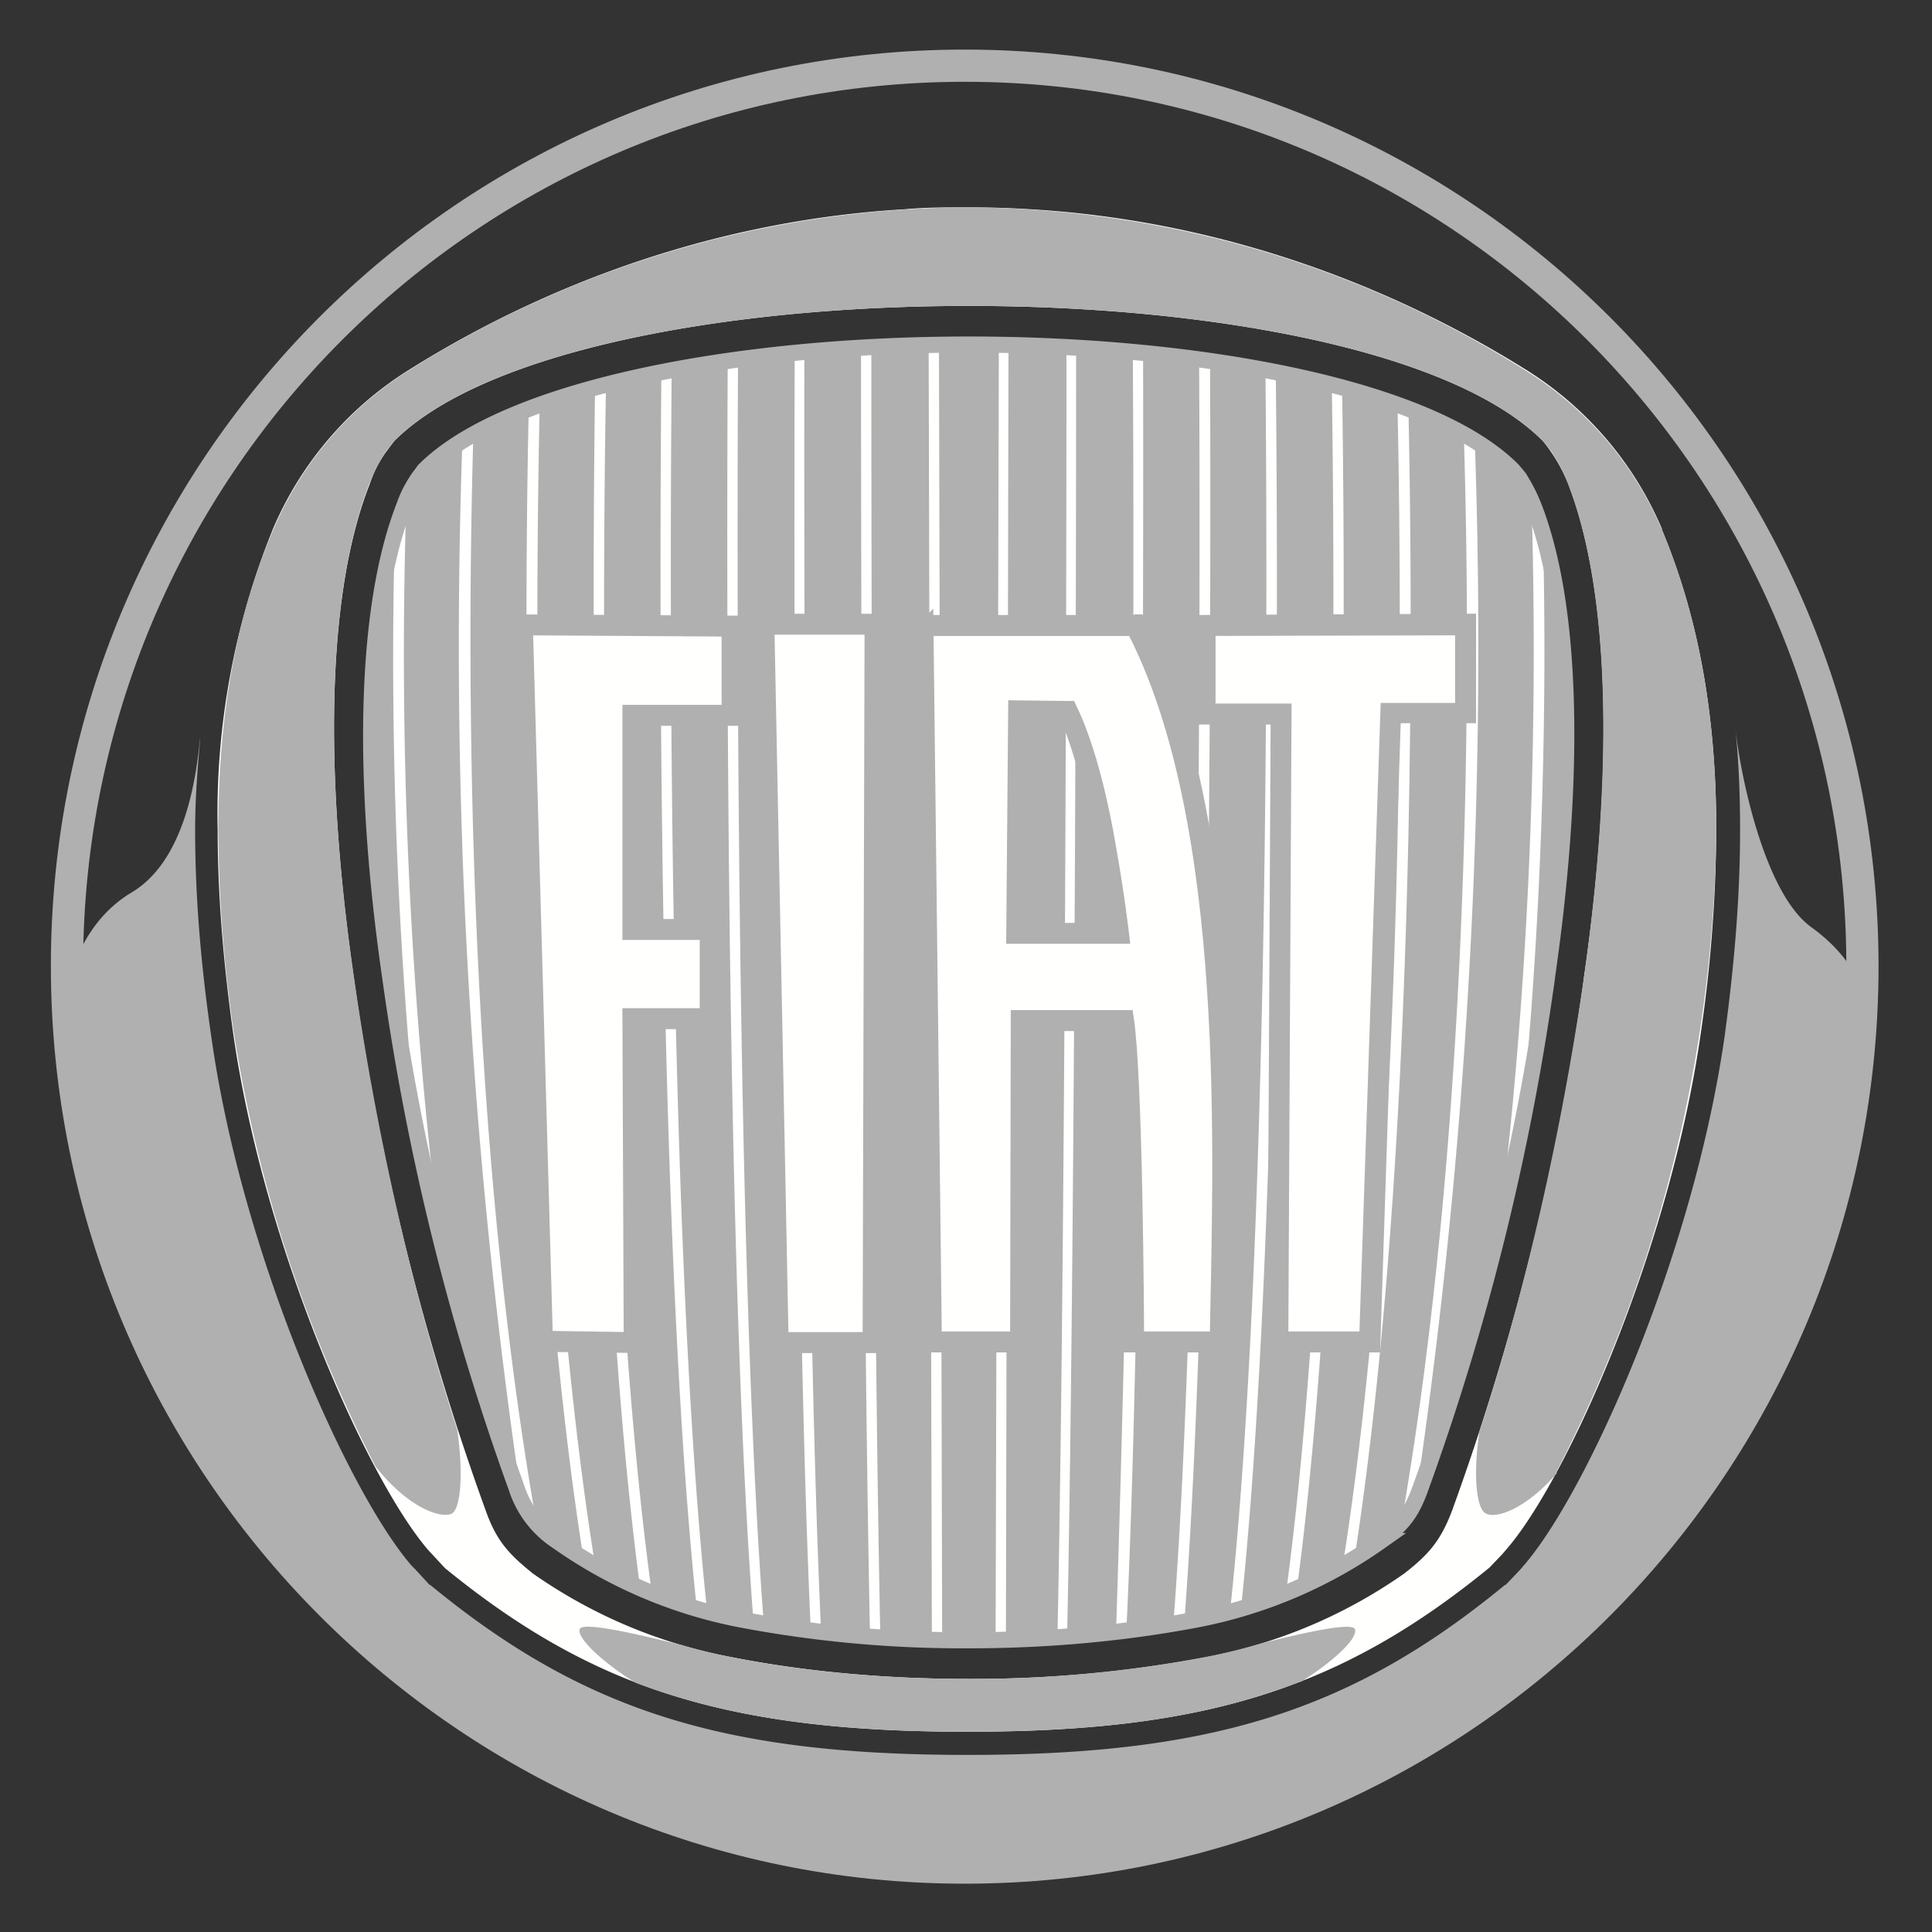 <svg xmlns="http://www.w3.org/2000/svg" viewBox="0 0 30 30">
  <rect x="0" y="0" width="30" height="30" fill="#333333" stroke="none"/>
  <defs/>
  <g fill="none" fill-rule="evenodd">
    <path fill="#b0b0b0" d="M24.02 15.19a39.14 39.14 0 01-1.96 7.91c-.15.42-.29.57-.62.83a7.35 7.35 0 01-2.87 1.22c-1.06.2-2.25.32-3.51.32h-.03a18.47 18.47 0 01-3.51-.32 7.34 7.34 0 01-2.87-1.22 1.56 1.56 0 01-.63-.83 39.13 39.13 0 01-1.96-7.92c-.44-3.04-.41-5.72.22-7.33.07-.2.16-.34.22-.43l.09-.12c1.26-1.26 4.8-1.95 8.45-1.95 3.66 0 7.2.69 8.45 1.95l.1.12c.06.1.14.23.22.43.63 1.6.65 4.3.21 7.33"/>
    <path fill="#b0b0b0" d="M1.04 15.38c.16-.76.55-1.25 1-1.52.78-.46.99-1.63 1.06-2.34l.01-.07c-.04.47-.08.93-.08 1.44 0 .98.08 2.03.25 3.2.48 3.43 2.14 7.1 3.11 8.22l.06.06.22.24h.01c2.37 1.95 4.55 2.64 8.33 2.64h.03c3.78 0 5.96-.69 8.33-2.64h.01l.22-.23.06-.07c.98-1.13 2.63-4.8 3.12-8.22.16-1.17.24-2.22.24-3.2 0-.54-.02-1.05-.07-1.55.08.71.45 2.54 1.18 3.06.37.27.62.57.78.94A13.96 13.96 0 0114.98 29 13.96 13.96 0 011.04 15.4"/>
    <path stroke="#b0b0b0" stroke-width=".5" d="M28.92 15c0 7.73-6.24 14-13.94 14S1.04 22.72 1.04 15c0-7.72 6.24-13.98 13.94-13.98s13.94 6.26 13.94 13.99z"/>
    <path fill="#FFFFFE" d="M24.59 15.22a40.52 40.52 0 01-2.04 8.23c-.18.48-.37.69-.74.98a7.91 7.91 0 01-3.07 1.3 19.47 19.47 0 01-3.68.34h-.03c-1.32 0-2.57-.12-3.68-.34a7.9 7.9 0 01-3.08-1.3c-.37-.3-.56-.5-.73-.98a40.64 40.64 0 01-2.04-8.23c-.46-3.15-.44-5.98.24-7.7.08-.24.18-.4.26-.51l.12-.16c1.4-1.4 5.16-2.1 8.92-2.1 3.77 0 7.53.7 8.92 2.1a2.6 2.6 0 01.39.66c.67 1.73.7 4.56.24 7.7zm1.22-7a5.4 5.4 0 00-2.1-2.47c-2.35-1.47-5.01-2.34-7.7-2.5a15.33 15.33 0 00-.97-.03H15c-.32 0-.64 0-.96.03-2.7.16-5.36 1.03-7.7 2.5a5.4 5.4 0 00-2.1 2.46 11.74 11.74 0 00-.86 4.68c0 .96.08 2 .24 3.15.48 3.36 2.09 6.94 3.03 8.03l.26.28c2.29 1.87 4.4 2.54 8.1 2.54h.02c3.69 0 5.8-.67 8.1-2.55l.2-.21.06-.07c.94-1.08 2.54-4.66 3.02-8.02a22.41 22.41 0 00.24-3.15c0-1.8-.28-3.32-.85-4.68z"/>
    <path fill="#b0b0b0" d="M24.18 22.87c-.49.57-.96.72-1.11.63-.14-.07-.2-.57-.1-1.26.74-2.25 1.28-4.71 1.62-7.02.45-3.15.43-5.98-.24-7.7a2.64 2.64 0 00-.26-.51l-.13-.16c-1.39-1.4-5.15-2.1-8.92-2.1-3.76 0-7.53.7-8.92 2.1L6 7a2.45 2.45 0 00-.26.5c-.68 1.73-.7 4.56-.24 7.7.33 2.3.87 4.76 1.6 7 .1.7.05 1.22-.08 1.3-.16.09-.68-.08-1.19-.73a22.26 22.26 0 01-2.2-6.74 22.39 22.39 0 01-.24-3.15c0-1.8.28-3.32.86-4.67a5.4 5.4 0 012.1-2.46A16.39 16.39 0 0115 3.22h.03a16.39 16.39 0 018.67 2.54 5.4 5.4 0 012.1 2.45c.57 1.36.85 2.89.85 4.68a22.21 22.21 0 01-2.49 9.98m-3.97 3.25c.43-.26.9-.66.85-.82-.04-.12-.82.06-1.46.22a8.78 8.78 0 01-.86.21 19.47 19.47 0 01-3.67.34h-.03c-1.32 0-2.57-.12-3.68-.34a8.79 8.79 0 01-.77-.19c-.66-.16-1.53-.37-1.57-.24-.04.16.44.57.87.83 1.42.54 3.02.76 5.13.76h.03c2.13 0 3.74-.22 5.16-.78"/>
    <path fill="#FFFFFE" d="M6.3 7.78l-.02.07c-.06.14-.1.3-.15.45a74.63 74.63 0 00.33 9.2c.1.53.22 1.05.35 1.57a74.07 74.07 0 01-.5-11.3zm4.13-2.03l-.16.03c-.05 5.55.02 14.21.55 19.2l.16.04c-.53-4.98-.6-13.7-.55-19.27zm-3.08 1l-.17.1a90.82 90.82 0 00.92 16.44c.07.15.14.26.23.36-1.04-5.92-1.1-12.72-.98-16.9zm2.06-.78l-.17.05c-.07 5.14 0 13.38.7 18.64l.18.07c-.72-5.26-.8-13.59-.71-18.76zm5.01-.61l.05 20.1h.16l-.05-20.1a4 4 0 00-.16 0zm-1.05.04c0 6.34.04 15.29.14 20.01l.16.01c-.1-4.72-.14-13.68-.14-20.03h-.16zm-.88.06l-.15.02c-.02 6.14.03 15.11.25 19.84l.16.02c-.22-4.72-.27-13.72-.26-19.88zm-1.03.12l-.16.02c-.03 5.89.03 14.78.4 19.58l.16.03c-.37-4.8-.43-13.74-.4-19.63zm-3.08.7l-.17.07c-.1 4.68-.03 12.27.85 17.85l.18.1C8.34 18.7 8.28 11 8.38 6.3zm10.24-.7c.03 5.9-.03 14.83-.4 19.63l.17-.03c.37-4.8.42-13.7.4-19.58l-.17-.02zm1.03.17c.05 5.56-.01 14.29-.55 19.27a3.82 3.82 0 00.17-.04c.53-4.99.6-13.65.54-19.2l-.16-.03zm-3.23 19.67l.15-.01c.1-4.72.14-13.67.14-20.01l-.15-.01c0 6.35-.04 15.31-.14 20.03zm-.96.04h.16l.04-20.1a3.92 3.92 0 00-.15 0l-.05 20.1zm2.13-20a517.3 517.3 0 01-.26 19.88l.16-.02c.23-4.73.27-13.7.26-19.84l-.16-.02zm5.14 1.29c.13 4.18.06 10.98-.97 16.9.09-.1.16-.21.22-.36a90.75 90.75 0 00.92-16.45l-.17-.1zm1.23 1.55a4.53 4.53 0 00-.15-.45l-.03-.07c.09 2.87.04 6.88-.5 11.29.12-.52.24-1.04.34-1.56.35-3.53.4-6.74.34-9.2zm-2.09-1.95a5.52 5.52 0 00-.17-.06c.1 4.7.04 12.4-.85 18.02l.18-.1c.87-5.6.94-13.18.84-17.86zm-1.03-.33l-.16-.05c.08 5.17 0 13.5-.71 18.76l.17-.07c.7-5.26.78-13.5.7-18.64z"/>
    <path stroke="#b0b0b0" stroke-width=".25" d="M24.02 15.19a39.14 39.14 0 01-1.96 7.91c-.15.42-.29.57-.62.83a7.35 7.35 0 01-2.87 1.22c-1.06.2-2.25.32-3.51.32h-.03a18.47 18.47 0 01-3.51-.32 7.34 7.34 0 01-2.87-1.22 1.56 1.56 0 01-.63-.83 39.13 39.13 0 01-1.96-7.92c-.44-3.04-.41-5.72.22-7.33.07-.2.16-.34.22-.43l.09-.12c1.26-1.26 4.8-1.95 8.45-1.95 3.66 0 7.2.69 8.45 1.95l.1.12c.06.1.14.23.22.43.63 1.6.65 4.3.21 7.33z"/>
    <path fill="#b0b0b0" d="M15.98 11.2h.5c.2.48.38 1.16.54 2.03.08.45.14.86.17 1.1h-1.24l.03-3.13zm1.63-1.65h-3.44L14.3 21H16l.02-4.99h1.28c.11 1.03.14 4.03.14 4.77V21h1.67l.01-.77c.06-2.89.16-7.71-1.33-10.58l-.05-.11h-.13zm-9.66.2l.32 11.24 1.74.02-.02-5.03h1.2v-1.71h-1.2v-3h1.54V9.56l-3.59-.02v.2zm5.6-.22H11.7l.23 11.48h1.78l.03-11.48h-.2zm9.16 0l-4.16.02v1.7h1.18L19.68 21h1.75l.32-9.77h1.17v-1.7h-.2z"/>
    <path fill="#FFFFFE" d="M18.75 9.75v1.3h1.18l-.05 9.75h1.35l.33-9.76h1.16v-1.3l-3.97.01zM8.46 20.79l1.35.02-.02-5.03h1.2v-1.31h-1.2v-3.4h1.54V9.76l-3.18-.02.31 11.05zm3.67.02h1.39l.03-11.08H11.9l.22 11.08zm3.62-6.28l.03-3.53.8.01h.02c.3.62.5 1.52.61 2.18.13.73.2 1.34.2 1.34h-1.66zm-1.38-4.78l.13 11.05h1.31l.01-4.99h1.66c.14.91.16 4.67.16 4.97v.02h1.27c.05-2.8.27-8.03-1.3-11.05h-3.24z"/>
    <path stroke="#b0b0b0" stroke-width=".25" d="M18.75 9.75v1.3h1.18l-.05 9.75h1.35l.33-9.76h1.16v-1.3l-3.97.01zM8.46 20.79l1.35.02-.02-5.03h1.2v-1.31h-1.2v-3.4h1.54V9.76l-3.18-.02.31 11.05zm3.67.02h1.39l.03-11.08H11.9l.22 11.08zm3.62-6.28l.03-3.53.8.01h.02c.3.62.5 1.52.61 2.18.13.73.2 1.34.2 1.34h-1.66zm-1.38-4.78l.13 11.05h1.31l.01-4.99h1.66c.14.91.16 4.67.16 4.97v.02h1.27c.05-2.8.27-8.03-1.3-11.05h-3.24z"/>
  </g>
</svg>
